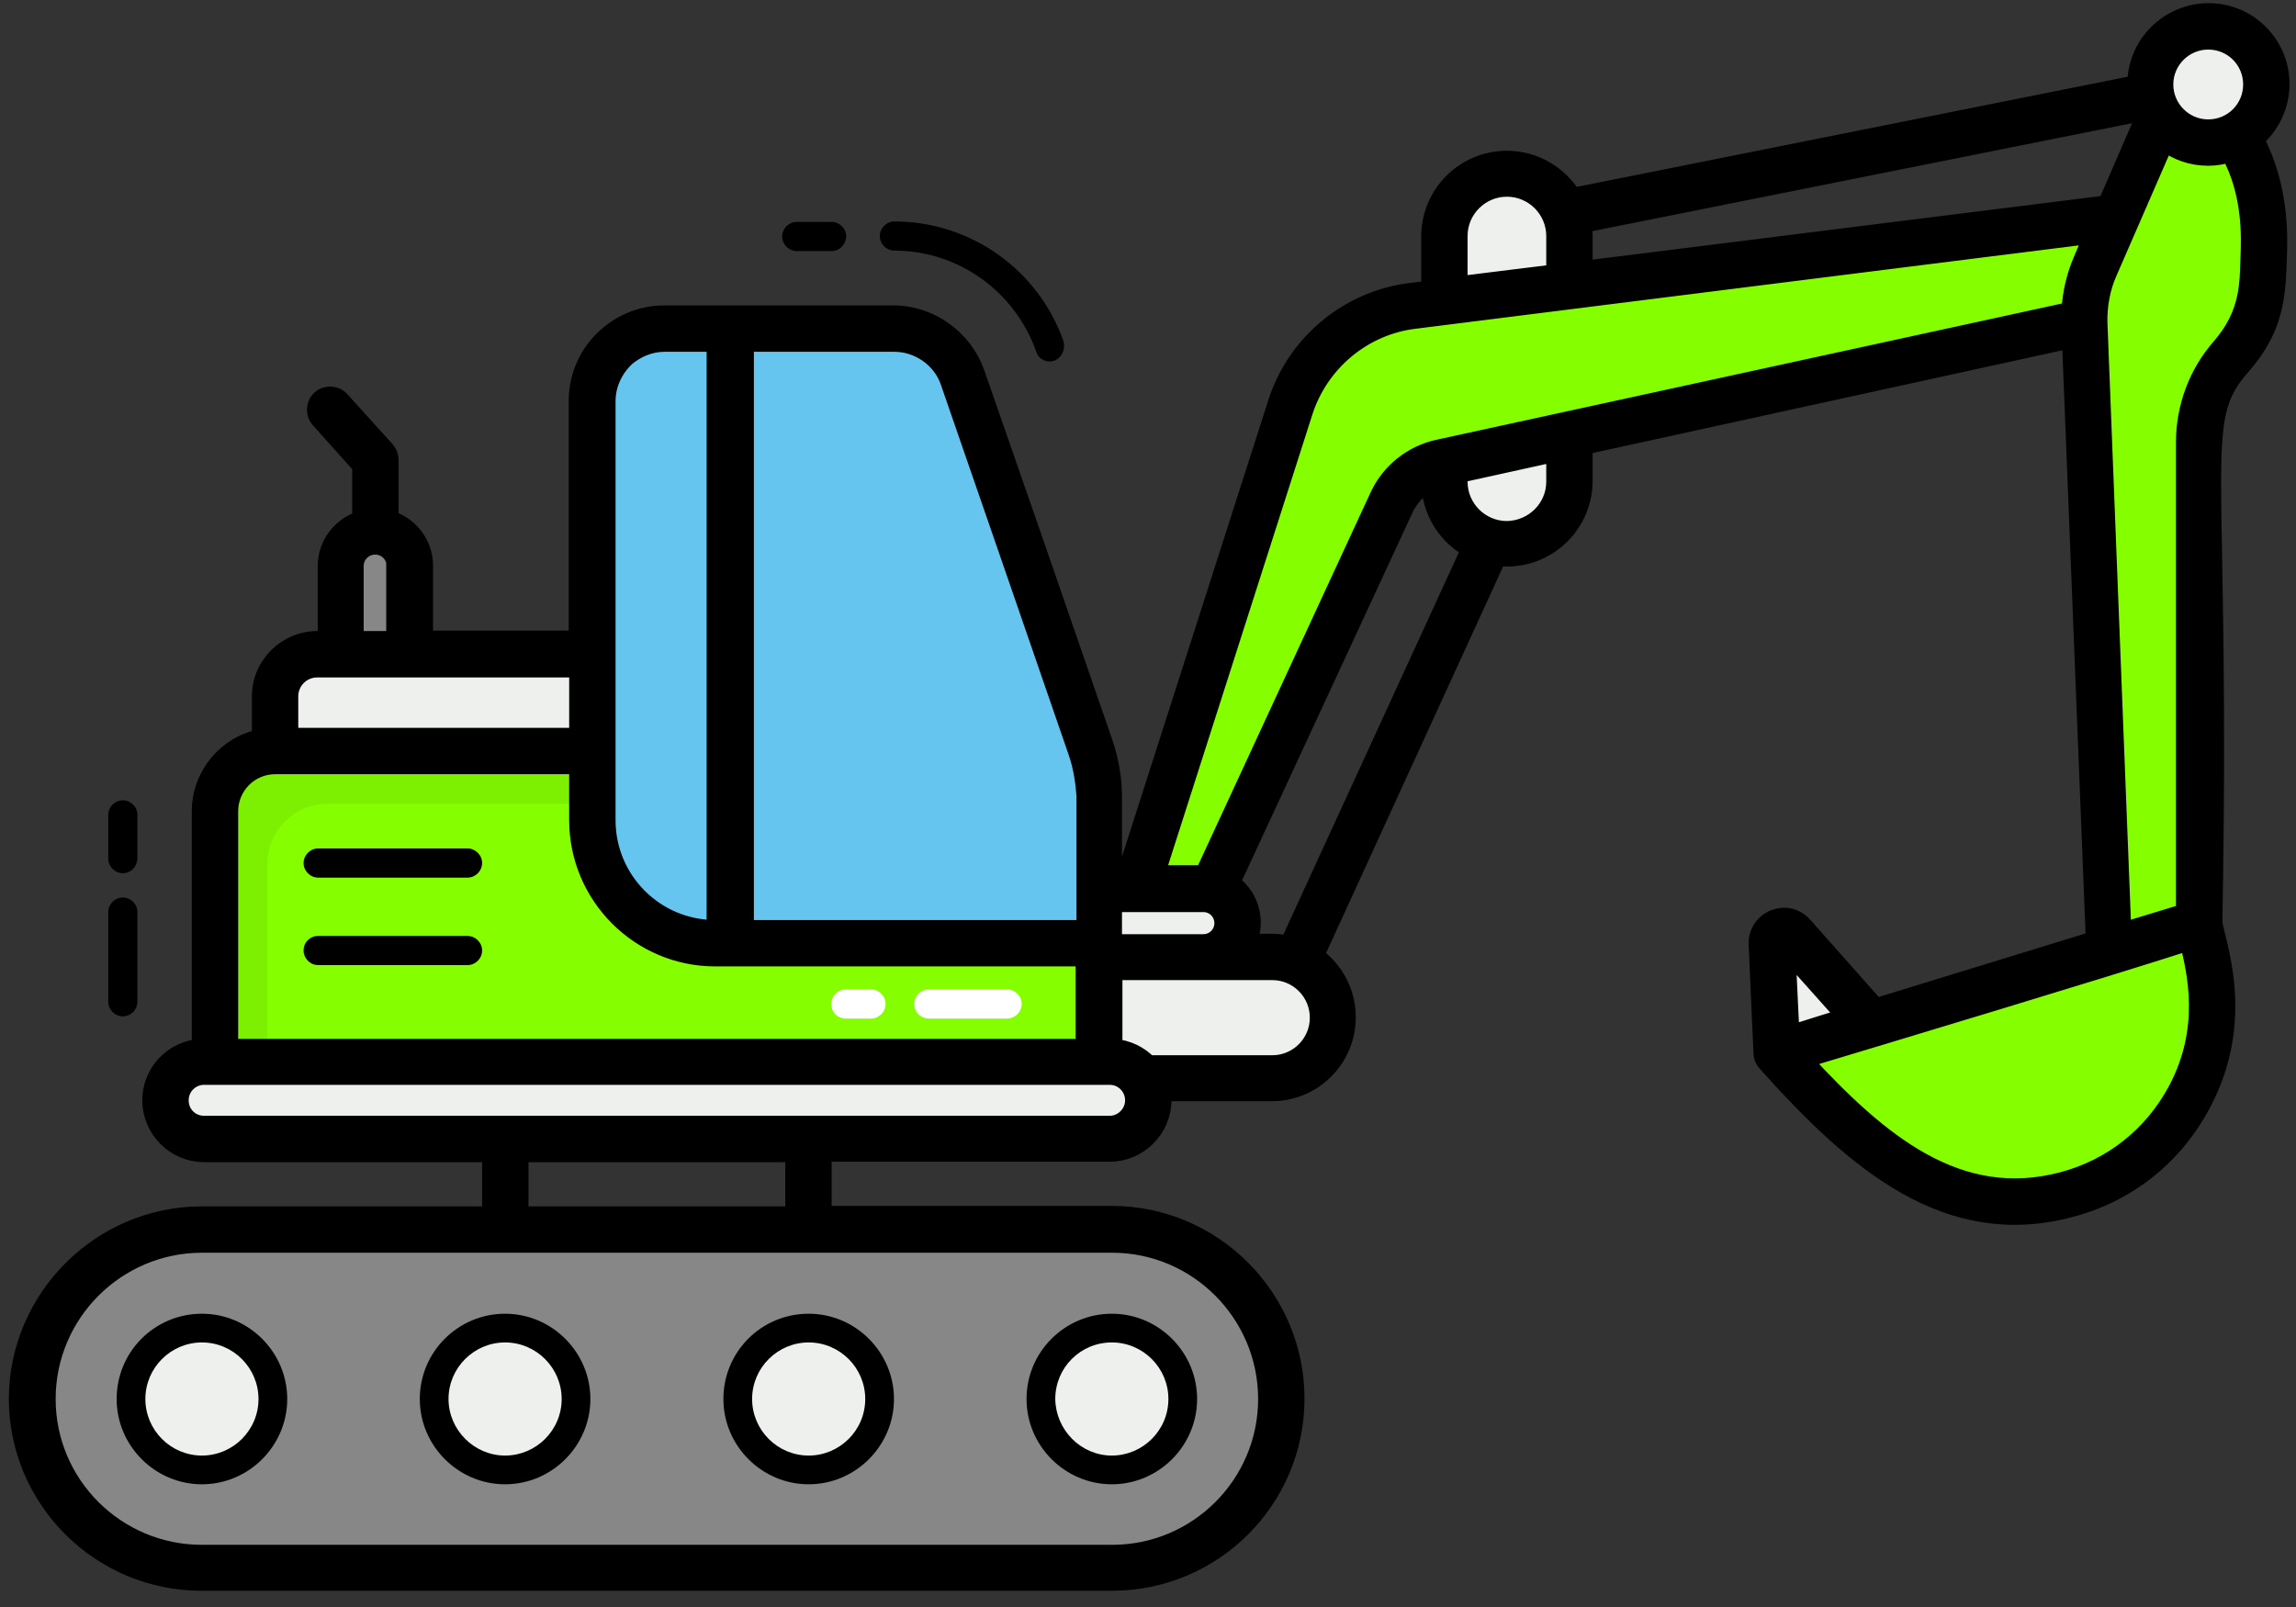 <svg width="130" height="91" viewBox="0 0 130 91" fill="none" xmlns="http://www.w3.org/2000/svg">
<rect x="0" y="0" width="130" height="91" fill="#333333" stroke="none"/>
<path d="M100.334 53.45L100.609 59.63L105.939 57.979L101.485 52.975C101.084 52.499 100.284 52.825 100.334 53.45Z" fill="#EEF0EE"/>
<path d="M1.851 79.222C1.851 84.501 6.154 88.805 11.434 88.805H62.977C68.282 88.805 72.56 84.526 72.56 79.222C72.56 73.917 68.282 69.639 62.977 69.639H11.434C6.129 69.639 1.851 73.942 1.851 79.222Z" fill="#878787"/>
<path d="M61.001 54.201V61.081H72.035C73.937 61.081 75.463 59.53 75.463 57.654C75.463 55.752 73.912 54.226 72.035 54.226L61.001 54.201ZM61.001 50.322V54.201H68.157C69.233 54.201 70.083 53.325 70.083 52.274C70.083 51.198 69.208 50.347 68.157 50.347L61.001 50.322ZM81.793 13.366V17.895H88.849V13.366C88.849 11.415 87.273 9.838 85.321 9.838C83.37 9.838 81.793 11.415 81.793 13.366ZM88.849 27.278V22.749H81.768V27.278C81.768 29.23 83.344 30.806 85.296 30.806C87.273 30.806 88.849 29.23 88.849 27.278Z" fill="#EEF0EE"/>
<path d="M68.657 50.322L78.791 28.429C79.316 27.303 80.342 26.477 81.543 26.202L126.056 16.494L124.855 11.69L79.992 17.32C76.764 17.72 74.062 19.972 73.061 23.074L64.329 50.347H68.657V50.322Z" fill="#85FF00"/>
<path d="M118.024 18.32L119.45 54.1L124.529 52.274V25.051C124.529 23.25 125.18 21.523 126.356 20.172C127.582 18.771 128.182 17.019 128.182 15.293C128.032 14.542 129.333 7.862 123.203 4.584L118.624 15.093C118.199 16.093 117.974 17.219 118.024 18.32Z" fill="#85FF00"/>
<path d="M100.609 59.63C103.061 62.383 105.513 64.659 108.015 66.236C113.445 69.714 120.876 68.012 124.004 62.082C126.431 57.478 124.629 53.475 124.529 52.274L100.609 59.63Z" fill="#85FF00"/>
<path d="M121.752 4.759C121.752 6.56 123.228 8.036 125.03 8.036C126.831 8.036 128.307 6.585 128.307 4.759C128.307 2.932 126.831 1.481 125.03 1.481C123.228 1.481 121.752 2.957 121.752 4.759ZM58.949 79.222C58.949 81.448 60.75 83.225 62.952 83.225C65.179 83.225 66.956 81.424 66.956 79.222C66.956 76.995 65.154 75.218 62.952 75.218C60.75 75.193 58.949 76.995 58.949 79.222ZM41.759 79.222C41.759 81.448 43.561 83.225 45.763 83.225C47.99 83.225 49.766 81.424 49.766 79.222C49.766 76.995 47.965 75.218 45.763 75.218C43.561 75.193 41.759 76.995 41.759 79.222ZM24.595 79.222C24.595 81.448 26.396 83.225 28.598 83.225C30.825 83.225 32.602 81.424 32.602 79.222C32.602 76.995 30.8 75.218 28.598 75.218C26.396 75.193 24.595 76.995 24.595 79.222ZM7.405 79.222C7.405 81.448 9.207 83.225 11.409 83.225C13.636 83.225 15.412 81.424 15.412 79.222C15.412 76.995 13.611 75.218 11.409 75.218C9.207 75.193 7.405 76.995 7.405 79.222Z" fill="#EEF0EE"/>
<path d="M12.159 60.131V45.944C12.159 44.067 13.686 42.541 15.562 42.541H33.527V22.724C33.527 20.447 35.354 18.621 37.631 18.621H50.592C52.343 18.621 53.895 19.721 54.47 21.373L61.751 42.391C62.051 43.266 62.202 44.167 62.202 45.068V60.131H12.159Z" fill="#85FF00"/>
<path d="M12.159 45.944V60.131H15.137V48.921C15.137 47.045 16.663 45.518 18.565 45.518H36.53V25.702C36.53 23.425 38.356 21.598 40.633 21.598H53.594C53.945 21.598 54.295 21.648 54.62 21.723L54.495 21.373C53.92 19.721 52.368 18.621 50.617 18.621H37.631C35.379 18.621 33.527 20.447 33.527 22.724V42.541H15.562C13.686 42.541 12.159 44.067 12.159 45.944Z" fill="black" fill-opacity="0.063"/>
<path d="M52.594 57.678H57.022C57.473 57.678 57.848 57.303 57.848 56.853C57.848 56.402 57.473 56.027 57.022 56.027H52.594C52.143 56.027 51.768 56.402 51.768 56.853C51.768 57.328 52.143 57.678 52.594 57.678ZM47.89 57.678H49.316C49.766 57.678 50.142 57.303 50.142 56.853C50.142 56.402 49.766 56.027 49.316 56.027H47.89C47.439 56.027 47.064 56.402 47.064 56.853C47.064 57.328 47.439 57.678 47.89 57.678Z" fill="white"/>
<path d="M40.508 53.4C36.655 53.4 33.527 50.272 33.527 46.419V22.674C33.527 20.422 35.354 18.571 37.631 18.571H50.592C52.343 18.571 53.895 19.672 54.47 21.323L61.751 42.341C62.051 43.216 62.202 44.117 62.202 45.018V53.4H40.508Z" fill="#65C5EF"/>
<path d="M11.559 64.485H62.827C64.028 64.485 65.004 63.509 65.004 62.308C65.004 61.107 64.028 60.131 62.827 60.131H11.559C10.358 60.131 9.382 61.107 9.382 62.308C9.382 63.509 10.358 64.485 11.559 64.485ZM15.587 39.438V42.541H33.553V37.062H17.989C16.663 37.036 15.587 38.112 15.587 39.438Z" fill="#EEF0EE"/>
<path d="M19.29 32.057V37.061H23.194V32.057C23.194 30.981 22.318 30.105 21.242 30.105C20.166 30.081 19.29 30.956 19.29 32.057Z" fill="#878787"/>
<path d="M11.434 68.813H27.798V65.31H11.559C9.908 65.31 8.556 63.959 8.556 62.307C8.556 60.731 9.782 59.43 11.359 59.33V45.944C11.359 43.892 12.835 42.165 14.762 41.79V39.438C14.762 37.662 16.213 36.235 17.964 36.235H18.49V32.057C18.49 30.806 19.316 29.78 20.441 29.43V26.377L18.089 23.75C17.789 23.425 17.814 22.899 18.14 22.599C18.465 22.299 18.99 22.324 19.29 22.649L21.868 25.501C21.993 25.651 22.068 25.852 22.068 26.052V29.405C23.194 29.755 24.019 30.806 24.019 32.032V36.21H32.702V22.699C32.702 21.223 33.352 19.897 34.403 18.996C35.279 18.245 36.38 17.795 37.631 17.795H50.592C52.694 17.795 54.57 19.196 55.246 21.098L58.273 29.805L62.527 42.115C62.852 43.066 63.027 44.167 63.027 45.068V49.522H63.728L72.285 22.824C73.361 19.421 76.364 16.944 79.892 16.519L80.968 16.394V13.391C80.968 10.989 82.919 9.037 85.321 9.037C86.897 9.037 88.274 9.888 89.049 11.139L120.951 4.759C120.951 2.507 122.803 0.68 125.055 0.68C127.307 0.68 129.133 2.507 129.133 4.759C129.133 6.01 128.558 7.136 127.682 7.886C129.108 10.564 129.033 13.391 128.983 14.617C128.908 16.744 128.833 18.546 126.956 20.697C124.104 23.925 125.83 25.551 125.33 52.224C125.455 53.325 127.257 57.629 124.704 62.458C123.128 65.46 120.476 67.587 117.198 68.438C110.317 70.264 105.113 65.91 100.009 60.181C99.859 60.031 99.783 59.805 99.783 59.655L99.508 53.475C99.483 52.849 99.833 52.274 100.434 52.024C101.034 51.774 101.685 51.924 102.11 52.399L106.214 57.028L118.599 53.225L117.248 19.221L89.675 25.251V27.228C89.675 29.63 87.723 31.581 85.321 31.581C85.146 31.581 84.971 31.556 84.796 31.556L74.462 54.126C75.563 54.901 76.263 56.177 76.263 57.603C76.263 59.956 74.362 61.857 72.01 61.857H65.78C65.805 62.007 65.83 62.132 65.83 62.282C65.83 63.934 64.479 65.285 62.827 65.285H46.589V68.788H62.952C68.682 68.788 73.361 73.467 73.361 79.197C73.361 84.927 68.707 89.581 62.952 89.581H11.409C5.679 89.581 1 84.927 1 79.197C1.025 73.492 5.704 68.813 11.434 68.813ZM12.985 45.944V59.33H61.401V54.226H40.508C36.205 54.226 32.727 50.723 32.727 46.444V43.341H15.587C14.136 43.341 12.985 44.517 12.985 45.944ZM61.001 42.641L57.022 31.106L53.745 21.623C53.294 20.297 51.993 19.421 50.642 19.421H42.185V52.599H61.451V45.068C61.401 44.342 61.276 43.441 61.001 42.641ZM34.353 22.724V46.444C34.353 49.847 37.105 52.599 40.508 52.599V19.421H37.631C36.805 19.421 36.055 19.747 35.479 20.222C34.803 20.847 34.353 21.723 34.353 22.724ZM22.393 32.057C22.393 31.431 21.893 30.906 21.242 30.906C20.616 30.906 20.091 31.406 20.091 32.057V36.235H22.368V32.057H22.393ZM17.964 37.862C17.089 37.862 16.388 38.562 16.388 39.438V41.715H32.727V37.862H17.964ZM63.027 53.4H68.132C68.757 53.4 69.258 52.9 69.258 52.274C69.258 51.648 68.757 51.148 68.132 51.148H63.027V53.4ZM73.837 23.299L65.454 49.497H68.157L78.065 28.079C78.691 26.727 79.942 25.727 81.393 25.401L117.223 17.595C117.273 16.619 117.498 15.643 117.874 14.767L118.499 13.291L80.092 18.12C77.189 18.47 74.737 20.522 73.837 23.299ZM85.321 10.639C83.82 10.639 82.594 11.865 82.594 13.366V16.143L88.049 15.468V13.366C88.049 11.865 86.823 10.639 85.321 10.639ZM89.675 13.366V15.268L119.275 11.565L121.402 6.66L121.252 6.36L89.6 12.691C89.65 12.891 89.675 13.141 89.675 13.366ZM125.03 2.307C123.679 2.307 122.553 3.408 122.553 4.784C122.553 6.135 123.654 7.261 125.03 7.261C126.406 7.261 127.507 6.16 127.507 4.784C127.507 3.408 126.406 2.307 125.03 2.307ZM116.798 66.861C119.6 66.111 121.902 64.284 123.278 61.682C125.105 58.204 124.329 55.051 123.929 53.375V53.325C119.125 54.876 106.989 58.529 102.085 60.005C106.414 64.71 110.868 68.438 116.798 66.861ZM104.512 57.578L101.16 53.825L101.385 58.554C101.435 58.529 104.713 57.528 104.512 57.578ZM123.704 51.673V25.051C123.704 23.049 124.429 21.123 125.73 19.646C127.357 17.77 127.307 16.068 127.357 14.567C127.407 13.391 127.482 10.939 126.256 8.687C125.88 8.812 125.455 8.887 125.03 8.887C124.104 8.887 123.253 8.587 122.578 8.062L119.375 15.418C118.975 16.319 118.799 17.32 118.824 18.295L120.176 52.749L123.704 51.673ZM88.049 27.278V25.651L82.594 26.852V27.278C82.594 28.779 83.82 30.005 85.321 30.005C86.823 29.98 88.049 28.779 88.049 27.278ZM83.244 31.081C81.893 30.355 80.993 28.929 80.968 27.303C80.342 27.628 79.842 28.154 79.541 28.779L69.708 49.997C70.434 50.498 70.884 51.323 70.884 52.249C70.884 52.649 70.784 53.025 70.634 53.375H72.01C72.335 53.375 72.66 53.425 72.961 53.475L83.244 31.081ZM72.035 60.256C73.486 60.256 74.662 59.08 74.662 57.629C74.662 56.177 73.486 55.001 72.035 55.001H63.052V59.33C63.828 59.38 64.529 59.73 65.029 60.256H72.035ZM64.203 62.307C64.203 61.557 63.603 60.931 62.827 60.931H11.559C10.808 60.931 10.183 61.532 10.183 62.307C10.183 63.083 10.783 63.684 11.559 63.684H62.827C63.578 63.684 64.203 63.058 64.203 62.307ZM44.962 65.31H29.424V68.813H44.962V65.31ZM11.434 87.979H62.977C67.806 87.979 71.735 84.051 71.735 79.222C71.735 74.393 67.806 70.439 62.977 70.439H11.434C6.605 70.439 2.651 74.368 2.651 79.222C2.651 84.051 6.58 87.979 11.434 87.979Z" fill="black" stroke="black"/>
<path d="M62.952 74.393C65.605 74.393 67.781 76.57 67.781 79.222C67.781 81.874 65.605 84.051 62.952 84.051C60.3 84.051 58.123 81.874 58.123 79.222C58.123 76.545 60.3 74.393 62.952 74.393ZM62.952 82.424C64.704 82.424 66.155 80.998 66.155 79.222C66.155 77.47 64.729 76.019 62.952 76.019C61.176 76.019 59.75 77.445 59.75 79.222C59.775 80.973 61.201 82.424 62.952 82.424ZM45.788 74.393C48.44 74.393 50.617 76.57 50.617 79.222C50.617 81.874 48.44 84.051 45.788 84.051C43.136 84.051 40.959 81.874 40.959 79.222C40.959 76.545 43.111 74.393 45.788 74.393ZM45.788 82.424C47.539 82.424 48.99 80.998 48.99 79.222C48.99 77.47 47.564 76.019 45.788 76.019C44.036 76.019 42.585 77.445 42.585 79.222C42.585 80.973 44.011 82.424 45.788 82.424ZM28.598 74.393C31.25 74.393 33.427 76.57 33.427 79.222C33.427 81.874 31.25 84.051 28.598 84.051C25.946 84.051 23.769 81.874 23.769 79.222C23.769 76.545 25.946 74.393 28.598 74.393ZM28.598 82.424C30.35 82.424 31.801 80.998 31.801 79.222C31.801 77.47 30.375 76.019 28.598 76.019C26.847 76.019 25.396 77.445 25.396 79.222C25.396 80.973 26.847 82.424 28.598 82.424ZM11.434 74.393C14.086 74.393 16.263 76.57 16.263 79.222C16.263 81.874 14.086 84.051 11.434 84.051C8.782 84.051 6.605 81.874 6.605 79.222C6.605 76.545 8.757 74.393 11.434 74.393ZM11.434 82.424C13.185 82.424 14.636 80.998 14.636 79.222C14.636 77.47 13.21 76.019 11.434 76.019C9.682 76.019 8.231 77.445 8.231 79.222C8.231 80.973 9.657 82.424 11.434 82.424ZM6.955 49.447C6.505 49.447 6.129 49.071 6.129 48.621V46.144C6.129 45.694 6.505 45.318 6.955 45.318C7.405 45.318 7.781 45.694 7.781 46.144V48.621C7.756 49.096 7.405 49.447 6.955 49.447ZM6.955 57.553C6.505 57.553 6.129 57.178 6.129 56.728V51.648C6.129 51.198 6.505 50.823 6.955 50.823C7.405 50.823 7.781 51.198 7.781 51.648V56.753C7.756 57.203 7.405 57.553 6.955 57.553ZM59.7 20.422C59.274 20.572 58.799 20.347 58.674 19.922C57.473 16.494 54.245 14.192 50.642 14.192C50.191 14.192 49.816 13.817 49.816 13.366C49.816 12.916 50.191 12.54 50.642 12.54C54.946 12.54 58.799 15.268 60.225 19.346C60.325 19.822 60.1 20.272 59.7 20.422ZM47.089 14.217H45.112C44.662 14.217 44.286 13.842 44.286 13.391C44.286 12.941 44.662 12.566 45.112 12.566H47.089C47.539 12.566 47.915 12.941 47.915 13.391C47.89 13.842 47.539 14.217 47.089 14.217ZM18.014 48.045H26.471C26.922 48.045 27.297 48.421 27.297 48.871C27.297 49.322 26.922 49.697 26.471 49.697H18.014C17.564 49.697 17.189 49.322 17.189 48.871C17.189 48.421 17.564 48.045 18.014 48.045ZM18.014 53H26.471C26.922 53 27.297 53.375 27.297 53.825C27.297 54.276 26.922 54.651 26.471 54.651H18.014C17.564 54.651 17.189 54.276 17.189 53.825C17.189 53.35 17.564 53 18.014 53Z" fill="black"/>
</svg>
